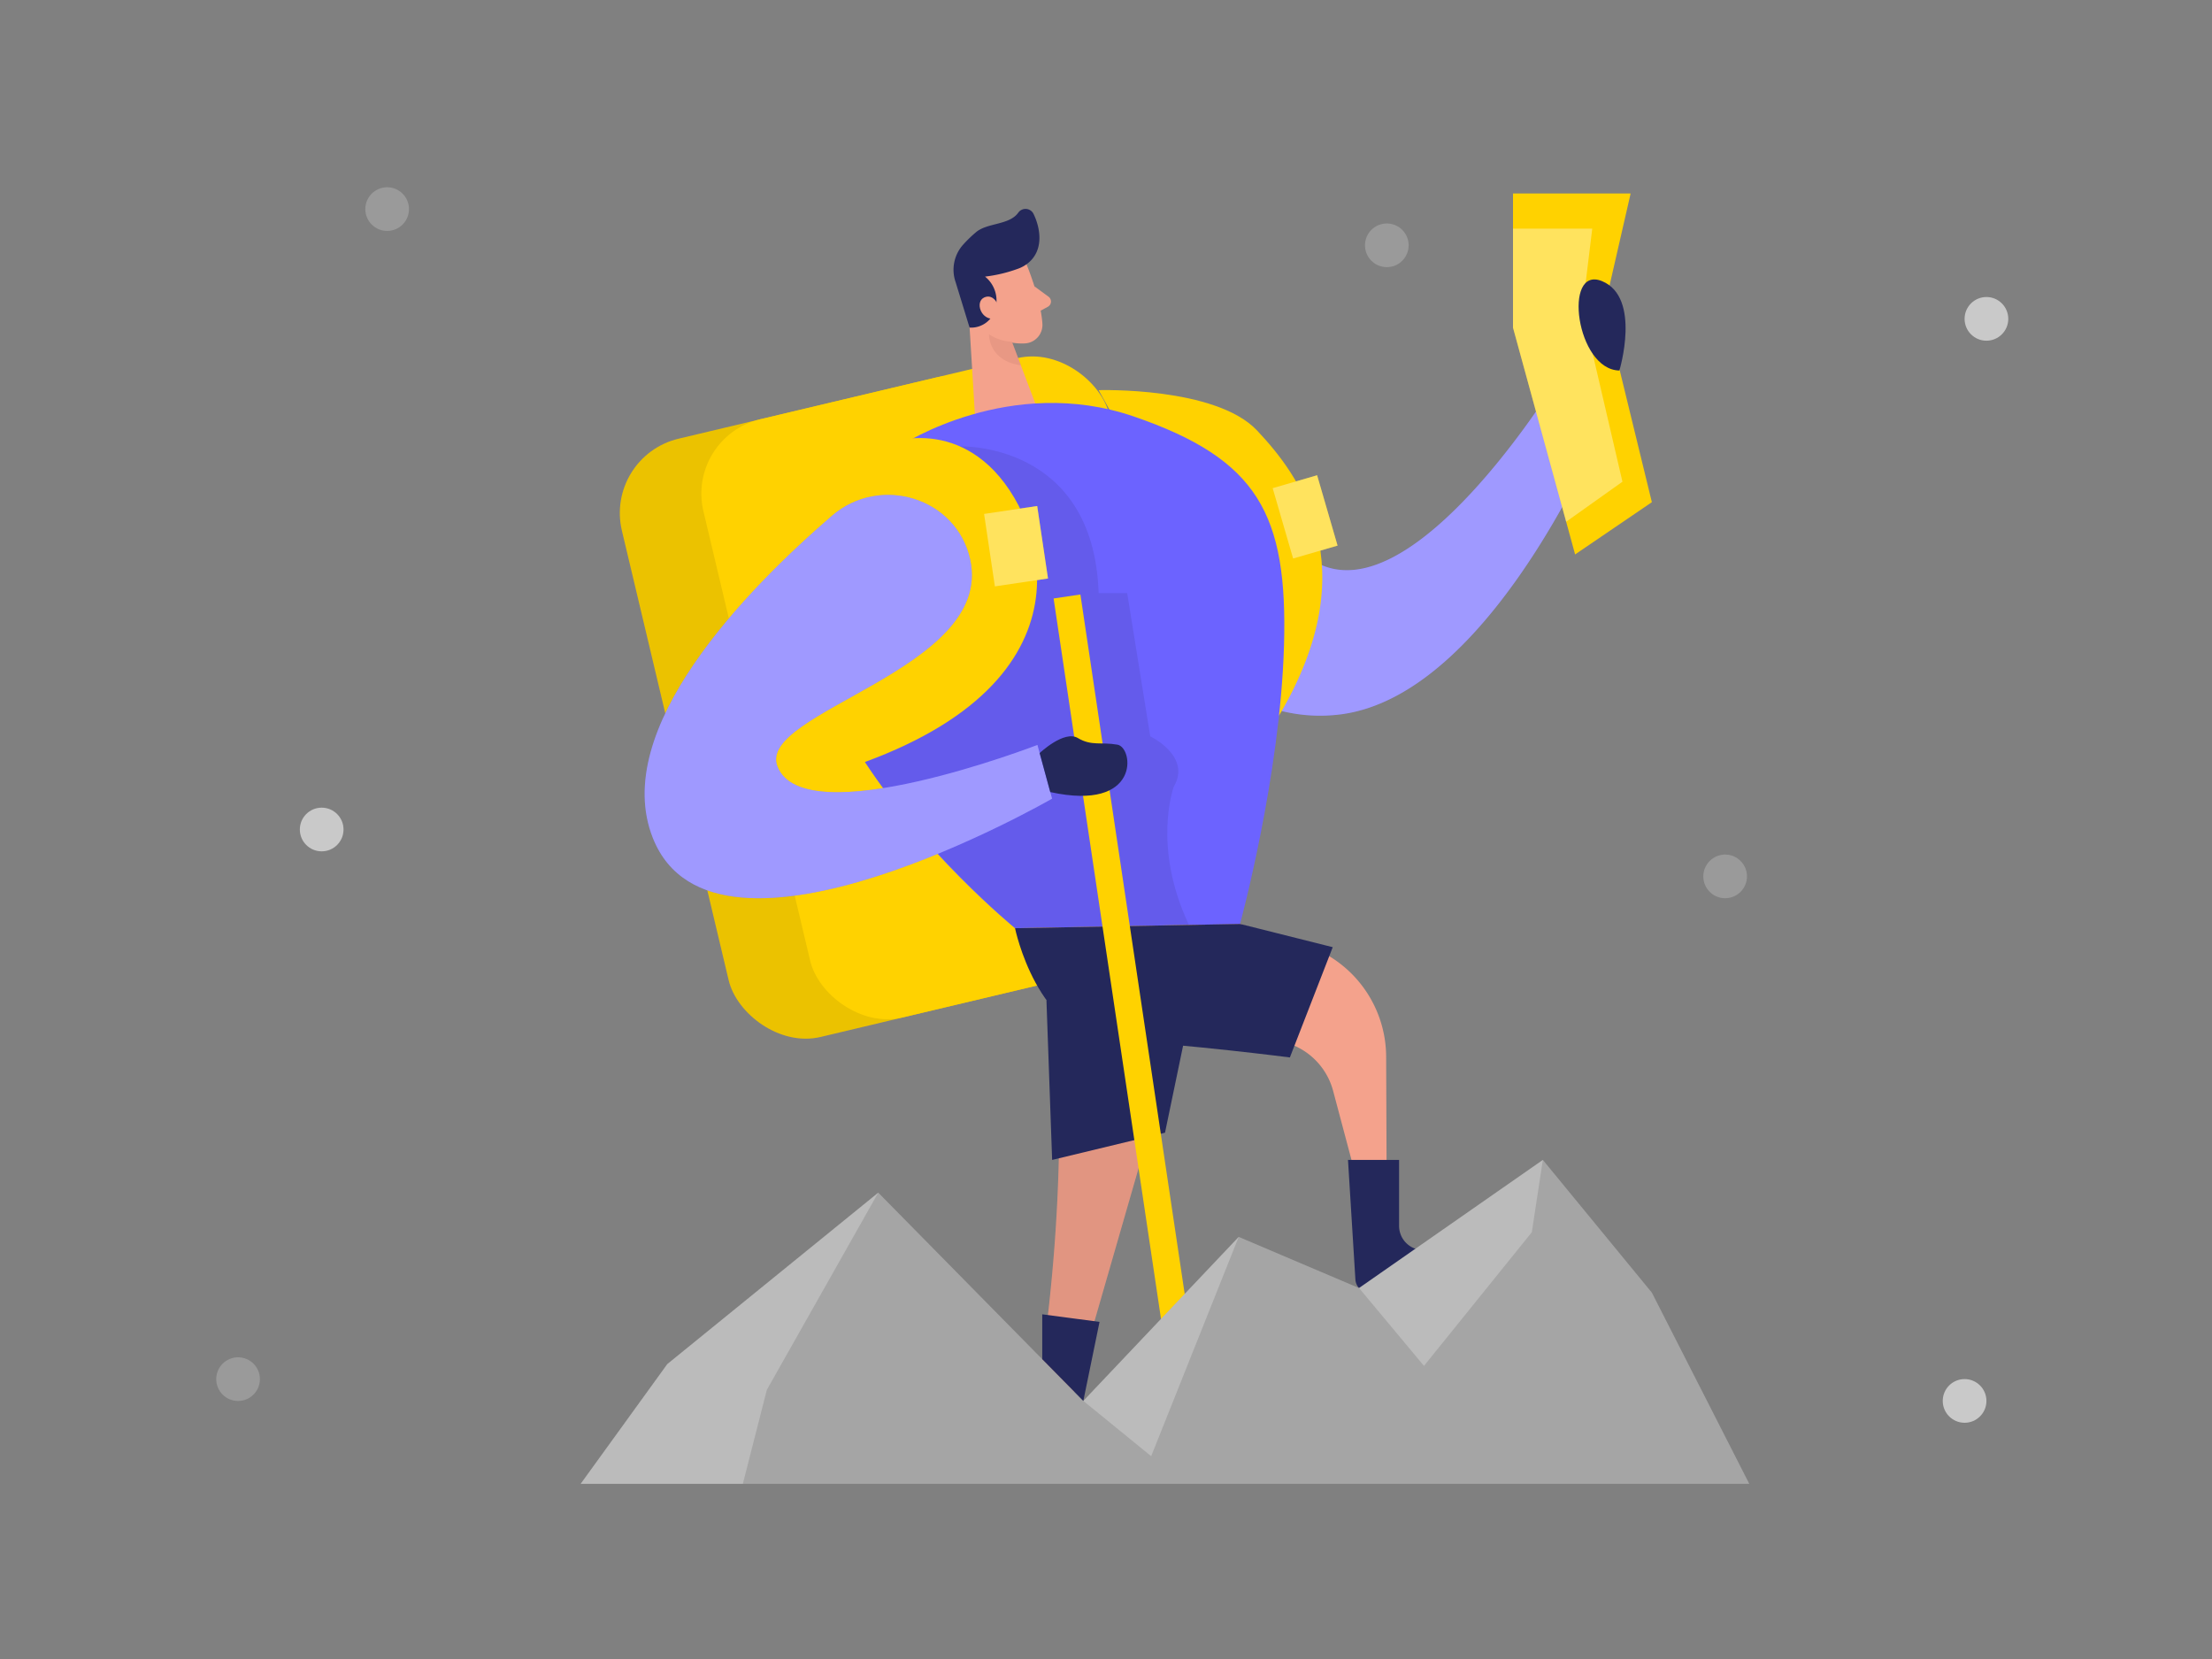 <svg id="Layer_1" data-name="Layer 1" xmlns="http://www.w3.org/2000/svg" viewBox="0 0 400 300"><rect x="0" y="0" width="400" height="300" fill="#808080" stroke="none"/><title>#50 hiking</title><path d="M213.75,184,194,252.5l-5.53-6.71A313.54,313.54,0,0,0,191,183C188.75,149.5,213.75,184,213.75,184Z" fill="#f4a28c"/><path d="M213.75,184,194,252.5l-5.53-6.71A313.54,313.54,0,0,0,191,183C188.75,149.5,213.75,184,213.75,184Z" opacity="0.08"/><rect x="121.09" y="72.3" width="75.46" height="111.19" rx="13.82" ry="13.82" transform="translate(-25.25 40.16) rotate(-13.36)" fill="#ffd200"/><rect x="121.09" y="72.3" width="75.46" height="111.19" rx="13.82" ry="13.82" transform="translate(-25.25 40.16) rotate(-13.36)" opacity="0.08"/><rect x="135.84" y="68.79" width="75.46" height="111.19" rx="13.82" ry="13.82" transform="translate(-24.05 43.47) rotate(-13.36)" fill="#ffd200"/><path d="M195.89,92.87s17.76,39.87,46.41,36.33,49.32-56.34,49.32-56.34L282,68s-33,54.49-50,27.7l-2.4-2.14a26,26,0,0,0-33.72-.72Z" fill="#6c63ff"/><path d="M195.89,92.87s17.76,39.87,46.41,36.33,49.32-56.34,49.32-56.34L282,68s-33,54.49-50,27.7l-2.4-2.14a26,26,0,0,0-33.72-.72Z" fill="#fff" opacity="0.35"/><path d="M185.63,47.81s2.58,6.17,2.87,10.73a3.35,3.35,0,0,1-3.16,3.56c-2.3.11-5.44-.41-7.23-3.54l-3.69-5a6,6,0,0,1,.56-6.92C177.74,43,184.24,44,185.63,47.81Z" fill="#f4a28c"/><polygon points="175.14 55.99 176.47 77.86 188.47 76.26 182.83 61.38 175.14 55.99" fill="#f4a28c"/><path d="M184.13,48.58a26.23,26.23,0,0,1-6,1.44A5.56,5.56,0,0,1,180,55.84a4.54,4.54,0,0,1-4.67,3.4L172.8,51a6.8,6.8,0,0,1,1.43-6.83,23,23,0,0,1,2.3-2.21c2.05-1.7,6-1.24,7.61-3.51a1.61,1.61,0,0,1,2.75.22c1.17,2.37,2,6.43-.94,8.87A6.14,6.14,0,0,1,184.13,48.58Z" fill="#24285b"/><path d="M180.61,55.43S179.78,53,178,53.78s-.6,4.31,2,3.83Z" fill="#f4a28c"/><path d="M187.06,51.78l2.56,1.88a1.08,1.08,0,0,1-.13,1.81l-2.28,1.24Z" fill="#f4a28c"/><path d="M183,61.8a8.14,8.14,0,0,1-4.16-1.35s-.15,4.79,5.78,5.61Z" fill="#ce8172" opacity="0.31"/><circle cx="359.21" cy="57.66" r="3.95" fill="#c9c9c9"/><circle cx="58.17" cy="150" r="3.95" fill="#c9c9c9"/><circle cx="355.26" cy="253.33" r="3.95" fill="#c9c9c9"/><path d="M198.67,70.55s21.16-.66,28.66,7.31,20.07,24.32,3.95,51.56Z" fill="#ffd200"/><path d="M183.55,167.85s6.31,17.22,17.27,18.87c6.76,1,19.54,1.28,28.36,1.33a12.4,12.4,0,0,1,11.89,9.21l6.16,23.15,3.55,1-.12-30.33a21.34,21.34,0,0,0-14.77-20.22l-11.65-3.79Z" fill="#f4a28c"/><circle cx="70.01" cy="37.81" r="3.95" fill="#c9c9c9" opacity="0.36"/><polygon points="189.23 180.86 190.26 209.75 210.67 204.83 215 184 189.23 180.86" fill="#24285b"/><circle cx="250.78" cy="44.36" r="3.95" fill="#c9c9c9" opacity="0.36"/><circle cx="43.05" cy="249.39" r="3.95" fill="#c9c9c9" opacity="0.36"/><circle cx="311.96" cy="158.48" r="3.95" fill="#c9c9c9" opacity="0.36"/><path d="M163.08,80.45s19.58-12.83,42-5.12S232.86,93,232.19,116.67s-7.95,50.41-7.95,50.41l-40.69.77S114.79,111.85,163.08,80.45Z" fill="#6c63ff"/><path d="M173.59,80.72s24.16-.88,25.08,26.53h5.16l4.17,25.9s7.52,3.6,4.26,9.1c0,0-4,10.77,2.74,25l-31.45.59S167.05,154,156.4,137.79,163.5,100,163.5,100Z" opacity="0.08"/><path d="M183.55,167.85s4,19.53,17.7,20.27,32,3.1,32,3.1L241,171.28l-16.73-4.2Z" fill="#24285b"/><path d="M156.76,81.47s12-6.61,22.12,2.78,20.15,38.93-24.55,54.28c0,0-6.23-8-7-12S132.21,96.1,156.76,81.47Z" fill="#ffd200"/><path d="M175.44,101.18c-2.47-11.21-16.31-15.41-25-7.91-15.53,13.39-40.21,38.66-32.37,58.3,11.2,28.07,72.18-7.15,72.18-7.15l-2.65-9.71s-42.1,16.27-47,3.92C136.61,128.72,179.81,121.11,175.44,101.18Z" fill="#6c63ff"/><rect x="201.38" y="107.05" width="4.9" height="147.62" transform="translate(-24.44 32.04) rotate(-8.48)" fill="#ffd200"/><path d="M175.44,101.18c-2.47-11.21-16.31-15.41-25-7.91-15.53,13.39-40.21,38.66-32.37,58.3,11.2,28.07,72.18-7.15,72.18-7.15l-2.65-9.71s-42.1,16.27-47,3.92C136.61,128.72,179.81,121.11,175.44,101.18Z" fill="#fff" opacity="0.35"/><path d="M188,136.18s4.44-4.2,6.91-2.72,4.2.68,7.16,1.2,4.2,12.16-12.15,8.57Z" fill="#24285b"/><polygon points="273.6 59.25 284.83 100.26 298.71 90.81 290.14 55.64 294.87 34.99 273.6 34.99 273.6 59.25" fill="#ffd200"/><polygon points="273.6 41.34 287.93 41.34 286.15 55.99 293.39 87.11 283.21 94.35 273.6 59.25 273.6 41.34" fill="#fff" opacity="0.37"/><path d="M292.84,67s4-13.22-3.14-16.16S285,66.89,292.84,67Z" fill="#24285b"/><path d="M243.76,209.75H253v11.94a4.37,4.37,0,0,0,3,4.14l4.17,1.39a4.53,4.53,0,0,1,3.1,4.29v2.24H247.62a2.53,2.53,0,0,1-2.52-2.36Z" fill="#24285b"/><polygon points="120.67 246.67 158.82 215.67 195.9 253.33 224 223.67 245.76 232.92 279 209.75 298.71 233.75 316.33 268.33 105 268.33 120.67 246.67" fill="#a5a5a5"/><polygon points="158.82 215.67 138.67 251.33 134.33 268.33 105 268.33 120.67 246.67 158.82 215.67" fill="#e6e6e6" opacity="0.33"/><polygon points="195.9 253.33 208.17 263.33 224 223.67 195.9 253.33" fill="#e6e6e6" opacity="0.33"/><polygon points="245.76 232.92 257.5 247 277 222.83 279 209.75 245.76 232.92" fill="#e6e6e6" opacity="0.33"/><polygon points="188.47 237.67 198.83 239.04 195.9 253.33 188.47 245.79 188.47 237.67" fill="#24285b"/><rect x="178.88" y="92.15" width="9.71" height="13.25" transform="translate(-12.56 28.17) rotate(-8.48)" fill="#ffd200"/><rect x="178.88" y="92.15" width="9.71" height="13.25" transform="translate(-12.56 28.17) rotate(-8.48)" fill="#fff" opacity="0.37"/><rect x="231.83" y="86.83" width="8.37" height="13.25" transform="translate(-16.71 69.57) rotate(-16.2)" fill="#ffd200"/><rect x="231.83" y="86.83" width="8.37" height="13.25" transform="translate(-16.71 69.57) rotate(-16.2)" fill="#fff" opacity="0.37"/></svg>